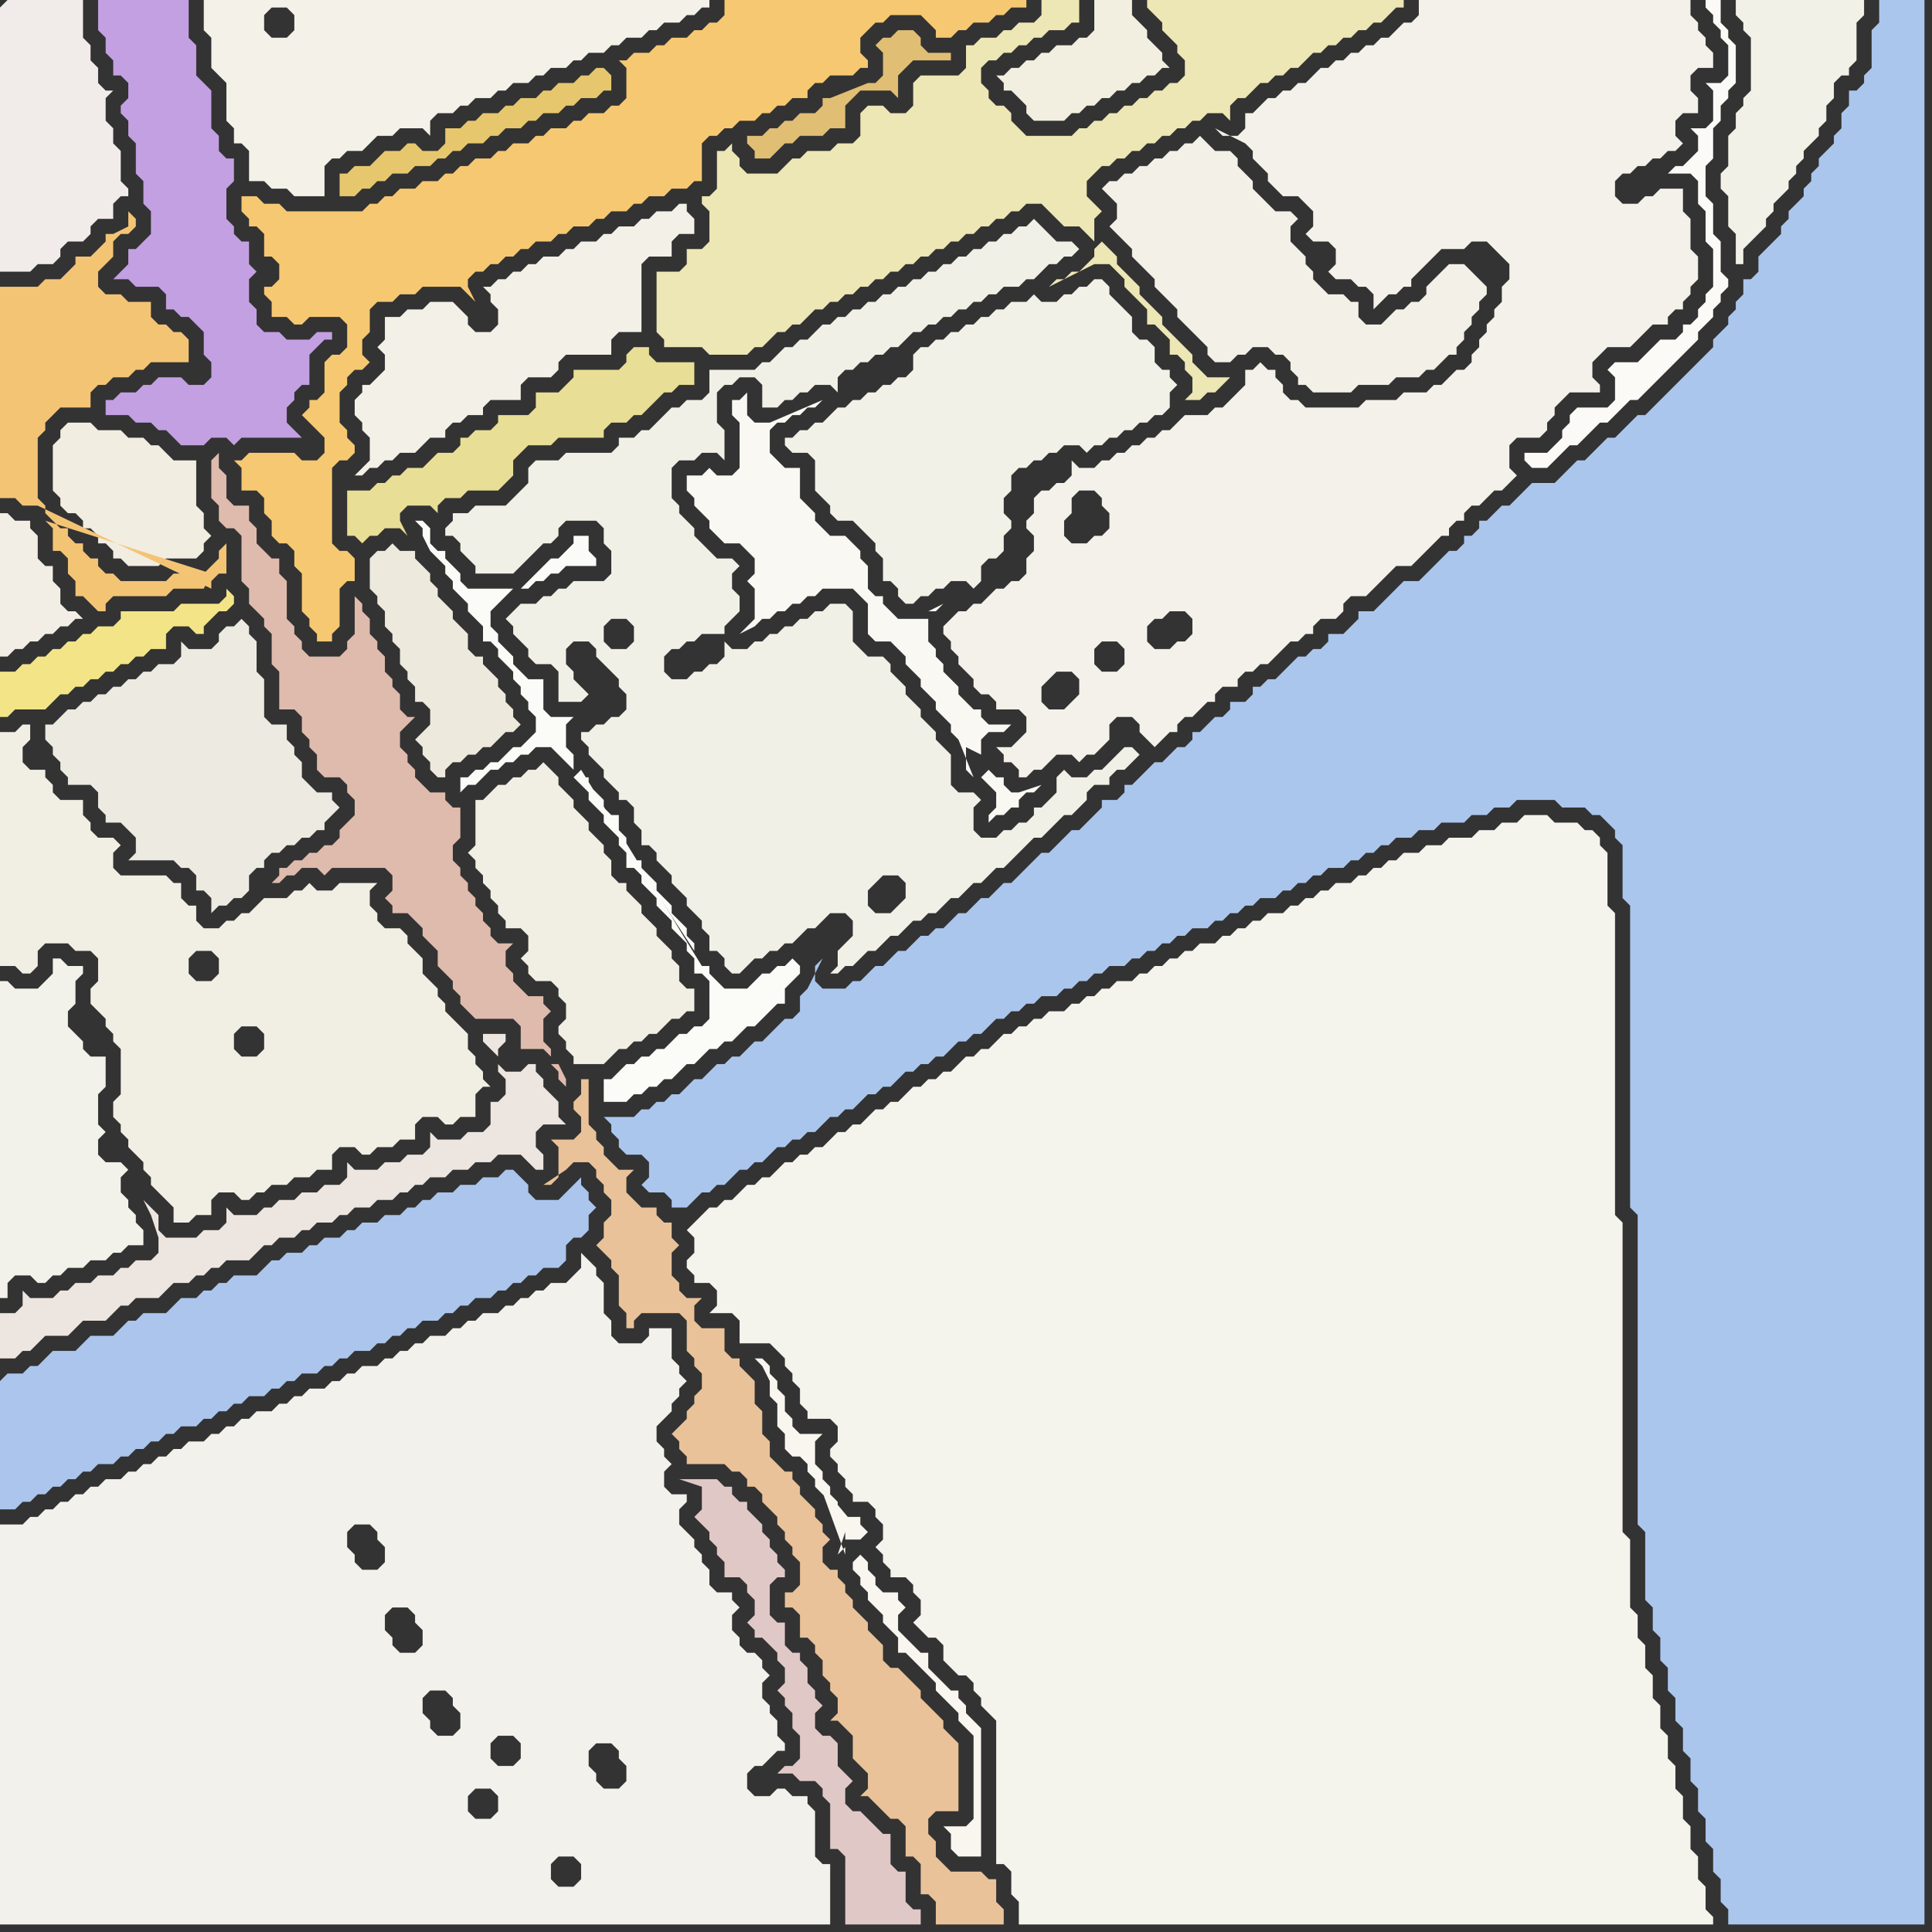 <svg width="256" height="256" xmlns="http://www.w3.org/2000/svg"><rect width="100%" height="100%" fill="#333333" stroke="none"/><script> 
var tempColor;
function hoverPath(evt){
obj = evt.target;
tempColor = obj.getAttribute("fill");
obj.setAttribute("fill","red");
//alert(tempColor);
//obj.setAttribute("stroke","red");}
function recoverPath(evt){
obj = evt.target;
obj.setAttribute("fill", tempColor);
//obj.setAttribute("stroke", tempColor);
}</script><path onmouseover="hoverPath(evt)" onmouseout="recoverPath(evt)" fill="rgb(241,236,234)" d="M  0,1l 0,35 4,0 1,-1 2,0 1,-1 0,-1 1,-1 2,0 1,-1 0,-1 1,-1 2,0 0,-2 1,-1 1,0 0,-1 -1,-1 0,-4 -1,-1 0,-2 -1,-1 0,-3 1,-1 -1,0 -1,-1 0,-2 -1,-1 0,-2 -1,-1 0,-5 -10,0 -1,1Z"/>
<path onmouseover="hoverPath(evt)" onmouseout="recoverPath(evt)" fill="rgb(195,160,225)" d="M  15,0l -2,0 0,4 1,1 0,2 1,1 0,2 1,0 1,1 0,2 -1,1 0,1 1,1 0,2 1,1 0,4 1,1 0,3 1,1 0,3 -1,1 -1,1 -1,0 0,2 -1,1 -1,1 2,0 1,1 3,0 1,1 0,2 1,0 1,1 1,0 1,1 1,1 0,3 1,1 0,2 -1,1 -2,0 -1,-1 -3,0 -1,1 -1,0 -1,1 -2,0 -1,1 -1,0 0,2 3,0 1,1 2,0 1,1 1,0 1,1 1,1 3,0 1,-1 2,0 1,1 1,-1 8,0 -1,-1 -1,-1 0,-2 1,-1 0,-1 1,-1 1,0 0,-4 1,-1 1,-1 1,0 0,-1 -2,0 -1,1 -3,0 -1,-1 -2,0 -1,-1 0,-2 -1,-1 0,-3 1,-1 0,0 -1,-1 0,-3 -1,0 -1,-1 0,-1 -1,-1 0,-4 1,-1 0,-3 -1,0 -1,-1 0,-2 -1,-1 0,-5 -1,-1 -1,-1 0,-4 -1,-1 0,-5Z"/>
<path onmouseover="hoverPath(evt)" onmouseout="recoverPath(evt)" fill="rgb(242,241,235)" d="M  7,200l -1,0 -1,1 -1,0 -1,1 -3,0 0,53 110,0 0,-8 -1,0 -1,-1 0,-6 -1,-1 0,-1 -2,0 -1,-1 -1,0 -1,1 -2,0 -1,-1 0,-2 1,-1 1,0 1,-1 1,-1 1,0 0,-1 -1,-1 0,-2 -1,-1 0,-1 -1,-1 0,-2 1,-1 -1,-1 0,-1 -1,-1 -1,0 -1,-1 0,-1 -1,-1 0,-2 1,-1 -1,-1 0,-1 -2,0 -1,-1 0,-2 -1,-1 0,-1 -1,-1 0,-1 -1,-1 -1,-1 0,-2 1,-1 0,-1 -2,0 -1,-1 0,-2 1,-1 -1,-1 0,-1 -1,-1 0,-2 1,-1 1,-1 0,-1 1,-1 0,-1 1,-1 -1,-1 0,-1 -1,-1 0,-4 -3,0 0,1 -1,1 -3,0 -1,-1 0,-2 -1,-1 0,-4 -1,-1 0,-1 -1,-1 -1,-1 0,2 -1,1 -1,1 -2,0 -1,1 -1,0 -1,1 -1,0 -1,1 -1,0 -1,1 -2,0 -1,1 -1,0 -1,1 -1,0 -1,1 -2,0 -1,1 -1,0 -1,1 -1,0 -1,1 -1,0 -1,1 -2,0 -1,1 -1,0 -1,1 -1,0 -1,1 -2,0 -1,1 -1,0 -1,1 -1,0 -1,1 -2,0 -1,1 -1,0 -1,1 -1,0 -1,1 -1,0 -1,1 -2,0 -1,1 -1,0 -1,1 -1,0 -1,1 -1,0 -1,1 -1,0 -1,1 -2,0 -1,1 -1,0 -1,1 -1,0 -1,1 -1,0 -1,1 39,3 1,-1 2,0 1,1 0,1 1,1 0,2 -1,1 -2,0 -1,-1 0,-1 -1,-1 0,-2 -39,-3 69,50 -2,0 -1,-1 0,-2 1,-1 2,0 1,1 0,2 -1,1 -69,-50 45,13 2,0 1,1 0,1 1,1 0,2 -1,1 -2,0 -1,-1 0,-1 -1,-1 0,-2 1,-1 -45,-13 59,40 -1,1 -2,0 -1,-1 0,-2 1,-1 2,0 1,1 0,2 -59,-40 50,24 2,0 1,1 0,1 1,1 0,2 -1,1 -2,0 -1,-1 0,-1 -1,-1 0,-2 1,-1 -50,-24 73,37 -1,-1 0,-1 -1,-1 0,-2 1,-1 2,0 1,1 0,1 1,1 0,2 -1,1 -2,0 -73,-37 59,34 -1,-1 0,-2 1,-1 2,0 1,1 0,2 -1,1 -2,0 -59,-34Z"/>
<path onmouseover="hoverPath(evt)" onmouseout="recoverPath(evt)" fill="rgb(243,241,232)" d="M  40,0l -13,0 0,4 1,1 0,4 1,1 1,1 0,5 1,1 0,2 1,0 1,1 0,4 2,0 1,1 2,0 1,1 4,0 0,-4 1,-1 1,0 1,-1 2,0 1,-1 1,-1 2,0 1,-1 3,0 1,1 0,-2 1,-1 2,0 1,-1 1,0 1,-1 2,0 1,-1 1,0 1,-1 2,0 1,-1 1,0 1,-1 2,0 1,-1 1,0 1,-1 2,0 1,-1 1,0 1,-1 2,0 1,-1 1,0 1,-1 2,0 1,-1 1,0 1,-1 1,0 0,-1 -54,0 -4,1 2,0 1,1 0,2 -1,1 -2,0 -1,-1 0,-2 1,-1 4,-1Z"/>
<path onmouseover="hoverPath(evt)" onmouseout="recoverPath(evt)" fill="rgb(242,239,224)" d="M  135,9l -1,0 -1,1 -1,0 1,1 0,1 1,0 1,1 1,1 0,1 1,1 4,0 1,-1 1,0 1,-1 1,0 1,-1 1,0 1,-1 1,0 1,-1 1,0 1,-1 1,0 1,-1 1,0 -1,-1 0,-1 -2,-2 0,-1 -2,-2 0,-2 -5,0 0,4 -1,1 -1,0 -1,1 -2,0 -1,1 -1,0 -1,1 -1,0 -1,1Z"/>
<path onmouseover="hoverPath(evt)" onmouseout="recoverPath(evt)" fill="rgb(243,241,233)" d="M  139,94l 0,0 -1,-1 0,-2 1,-1 1,-1 2,0 1,1 0,2 -2,2 -2,0 3,6 1,1 1,-1 1,0 1,-1 1,-1 0,-2 1,-1 2,0 1,1 0,1 1,1 1,1 1,-1 0,0 1,-1 1,0 0,-1 1,-1 1,0 1,-1 1,-1 1,0 0,-1 1,-1 2,0 0,-1 1,-1 1,0 1,-1 1,0 1,-1 1,-1 1,-1 1,0 1,-1 1,0 0,-1 1,-1 2,0 1,-1 0,-1 1,-1 2,0 1,-1 1,-1 1,-1 1,-1 2,0 2,-2 1,-1 1,-1 1,0 0,-1 1,-1 1,0 0,-1 1,-1 1,0 1,-1 1,-1 1,0 1,-1 1,-1 -1,-1 0,-3 1,-1 3,0 1,-1 0,-1 1,-1 0,-1 1,-1 1,-1 4,0 0,-1 -1,-1 0,-2 1,-1 1,-1 3,0 1,-1 2,-2 2,0 0,-1 1,-1 1,0 0,-1 1,-1 0,-1 1,-1 0,-3 -1,-1 0,-4 -1,-1 0,-3 -3,0 -1,1 -1,0 -1,1 -2,0 -1,-1 0,-2 1,-1 1,0 1,-1 1,0 1,-1 1,0 1,-1 1,0 1,-1 -1,-1 0,-2 1,-1 2,0 0,-2 -1,-1 0,-2 1,-1 2,0 0,-2 -1,-1 0,-1 -1,-1 0,-1 -1,-1 0,-2 -36,0 0,2 -1,1 -1,0 -1,1 -1,1 -1,0 -1,1 -1,0 -1,1 -1,0 -1,1 -1,0 -1,1 -1,0 -1,1 -1,1 -1,0 -1,1 -1,0 -1,1 -1,0 -1,1 -1,1 -1,0 0,2 -1,1 -2,0 -1,-1 4,2 1,1 0,1 1,1 1,1 0,1 1,1 1,1 2,0 1,1 1,1 0,2 -1,1 1,1 2,0 1,1 0,2 -1,1 1,1 2,0 1,1 1,0 1,1 0,2 1,-1 1,-1 1,0 1,-1 1,0 0,-1 1,-1 1,-1 1,-1 1,-1 3,0 1,-1 2,0 1,1 1,1 1,1 0,2 -1,1 0,2 -1,1 0,1 -1,1 0,1 -1,1 0,1 -1,1 0,1 -1,1 -1,0 -1,1 -1,1 -1,0 -1,1 -3,0 -1,1 -4,0 -1,1 -7,0 -1,-1 -1,0 -1,-1 0,-1 -1,-1 0,-1 -1,0 -1,-1 -1,1 -1,0 0,2 -1,1 -1,1 -1,1 -1,0 -1,1 -3,0 -1,1 -1,1 -1,0 -1,1 -1,0 -1,1 -1,0 -1,1 -1,0 -1,1 -1,0 -1,1 -2,0 -1,-1 0,2 -1,1 -1,0 -1,1 -1,0 -1,1 0,2 -1,1 0,1 1,1 0,2 -1,1 0,2 -1,1 -1,0 -1,1 -1,0 -1,1 -1,1 -1,0 -1,1 -1,0 -1,1 -1,1 0,1 1,1 0,1 1,1 0,1 1,1 1,1 0,1 1,1 1,0 1,1 0,1 3,0 1,1 0,2 -1,1 -1,1 -2,0 1,1 0,1 1,0 1,1 0,1 1,0 1,-1 1,0 1,-1 1,-1 2,0 -3,-6 6,-6 0,-2 1,-1 2,0 1,1 0,2 -1,1 -2,0 -1,-1 -6,6 3,-28 1,-1 2,0 1,1 0,1 1,1 0,2 -1,1 -1,0 -1,1 -2,0 -1,-1 0,-2 1,-1 0,-2 -3,28 13,-9 0,-2 1,-1 1,0 1,-1 2,0 1,1 0,2 -1,1 -1,0 -1,1 -2,0 -1,-1 -13,9Z"/>
<path onmouseover="hoverPath(evt)" onmouseout="recoverPath(evt)" fill="rgb(242,240,231)" d="M  146,25l 0,0 1,1 1,1 0,2 -1,1 1,1 1,1 1,1 0,1 1,1 1,1 1,1 0,1 1,1 1,1 1,1 0,1 1,1 1,1 1,1 1,1 0,1 1,1 2,0 1,-1 1,0 1,-1 2,0 1,1 1,0 1,1 0,1 1,1 0,1 1,0 1,1 5,0 1,-1 4,0 1,-1 3,0 1,-1 1,0 1,-1 1,-1 1,0 0,-1 1,-1 0,-1 1,-1 0,-1 1,-1 0,-1 1,-1 0,-1 -1,-1 0,0 -1,-1 -1,-1 -2,0 -1,1 0,0 -1,1 -1,1 0,1 -1,1 -1,0 -1,1 -1,0 -1,1 -1,1 -2,0 -1,-1 0,-2 -1,0 -1,-1 -2,0 -2,-2 0,-1 -1,-1 0,-1 -1,-1 -1,-1 0,-2 1,-1 -1,-1 -2,0 -1,-1 -1,-1 -1,-1 0,-1 -1,-1 -1,-1 0,-1 -1,-1 -2,0 -1,-1 -1,-1 -1,1 -1,0 -1,1 -1,0 -1,1 -1,0 -1,1 -1,0 -1,1 -1,0 -1,1 -1,0 -1,1Z"/>
<path onmouseover="hoverPath(evt)" onmouseout="recoverPath(evt)" fill="rgb(233,194,153)" d="M  76,146l 0,1 1,1 0,2 -1,1 -3,0 1,1 0,4 -1,1 -1,0 3,-2 1,-1 2,0 1,1 0,1 1,1 0,1 1,1 0,2 -1,1 0,2 -1,1 1,1 1,1 0,1 1,1 0,4 1,1 0,2 1,0 0,-1 1,-1 5,0 1,1 0,4 1,1 0,1 1,1 0,2 -1,1 0,1 -1,1 0,1 -1,1 -1,1 1,1 0,1 1,1 0,1 5,0 1,1 1,0 1,1 0,1 1,0 1,1 0,1 1,1 1,1 0,1 1,1 0,1 1,1 0,1 1,1 0,3 -1,1 -1,0 0,2 1,0 1,1 0,3 1,0 1,1 0,1 1,1 0,2 1,1 0,1 1,1 0,2 -1,1 1,0 1,1 0,0 1,1 0,3 1,1 1,1 0,2 -1,1 1,0 1,1 1,1 1,1 1,0 1,1 0,4 1,0 1,1 0,4 1,0 1,1 0,3 9,0 0,-2 -1,-1 0,-3 -1,0 -1,-1 -4,0 -1,-1 -1,-1 0,-2 -1,-1 0,-2 1,-1 3,0 0,-9 -1,-1 0,0 -1,-1 0,-1 -1,-1 -1,-1 -1,-1 0,-1 -1,-1 -1,-1 -1,-1 -1,0 -1,-1 0,-2 -1,-1 -1,-1 0,-1 -1,-1 -1,-1 0,-1 -1,-1 0,-1 -1,-1 0,-1 -1,0 -1,-1 0,-2 1,-1 -1,-1 0,-1 -1,-1 0,-1 -1,-1 -1,-1 0,-1 -1,-1 0,-1 -1,0 -1,-1 -1,-1 0,-2 -1,-1 0,-3 -1,-1 0,-3 -1,-1 -1,-1 0,-1 -1,0 -1,-1 0,-3 -3,0 -1,-1 0,-2 1,-1 -2,0 -1,-1 0,-1 -1,-1 0,-3 1,-1 -1,-1 0,-2 -1,0 -1,-1 0,-1 -2,0 -1,-1 -1,-1 0,-2 1,-1 -2,0 -1,-1 -1,-1 0,-1 -1,-1 0,-1 -1,-1 0,-6 -1,0 0,2 -1,1Z"/>
<path onmouseover="hoverPath(evt)" onmouseout="recoverPath(evt)" fill="rgb(241,240,230)" d="M  78,97l -1,0 0,1 1,1 0,1 1,1 1,1 0,1 1,1 1,1 0,1 1,0 1,1 0,2 1,1 0,2 1,0 1,1 0,1 1,1 1,1 0,1 1,1 1,1 0,1 1,1 1,1 0,1 1,1 0,2 1,0 1,1 0,1 1,1 1,0 1,-1 1,-1 1,0 1,-1 1,0 1,-1 1,0 1,-1 1,-1 1,0 1,-1 1,-1 2,0 1,1 0,2 -2,2 0,2 -1,1 1,0 1,-1 1,0 1,-1 1,-1 1,0 1,-1 1,-1 1,0 1,-1 1,-1 1,0 1,-1 1,0 2,-2 1,0 1,-1 1,-1 1,0 1,-1 1,-1 1,0 1,-1 2,-2 1,-1 1,0 1,-1 1,-1 1,-1 1,0 1,-1 1,-1 0,-1 1,-1 2,0 0,-1 1,-1 1,0 1,-1 1,-1 -1,-1 -1,0 -1,1 0,0 -2,2 -1,0 -1,1 -2,0 -1,-1 -1,1 0,2 -1,1 -1,1 -1,0 0,1 -1,1 -1,0 -1,1 -1,0 -1,1 -2,0 -1,-1 0,-3 1,-1 -1,-1 -2,0 -1,-1 0,-4 -1,-1 -1,-1 0,-1 -2,-2 0,-1 -1,-1 -1,-1 0,-1 -1,-1 -1,-1 0,-1 -1,-1 -2,0 -1,-1 -1,-1 0,-4 -1,-1 -2,0 -1,1 -1,0 -1,1 -1,0 -1,1 -1,0 -1,1 -1,0 -1,1 -1,0 -1,1 -2,0 -1,-1 0,2 -1,1 -1,0 -1,1 -1,0 -1,1 -2,0 -1,-1 0,-2 1,-1 1,0 1,-1 1,0 1,-1 3,0 0,-1 1,-1 1,-1 0,-2 -1,-1 0,-2 1,-1 -1,-1 -2,0 -1,-1 -1,-1 -1,-1 0,-1 -1,-1 -1,-1 0,-1 -1,-1 0,-4 1,-1 2,0 1,-1 2,0 1,1 0,-4 -1,-1 0,-4 1,-1 1,0 1,-1 2,0 1,1 0,3 2,0 1,-1 1,0 1,-1 1,0 1,-1 2,0 1,1 0,-2 1,-1 1,0 1,-1 1,0 1,-1 1,0 1,-1 1,0 1,-1 1,-1 1,0 1,-1 1,0 1,-1 1,0 1,-1 1,0 1,-1 1,0 1,-1 1,0 1,-1 2,0 1,-1 1,0 1,-1 1,-1 1,0 1,-1 1,0 1,-1 -1,-1 -2,0 -1,-1 -1,-1 -1,-1 -1,1 -1,0 -1,1 -1,0 -1,1 -1,0 -1,1 -1,0 -1,1 -1,0 -1,1 -1,0 -1,1 -1,0 -1,1 -1,0 -1,1 -1,0 -1,1 -1,0 -1,1 -1,0 -1,1 -1,0 -1,1 -1,0 -1,1 -1,0 -1,1 -1,1 -1,0 -1,1 -1,0 -1,1 -1,1 -1,0 -1,1 -6,0 0,3 -1,1 -2,0 -1,1 -1,0 -1,1 -2,2 -1,0 -1,1 -2,0 0,1 -1,1 -6,0 -1,1 -3,0 -1,1 0,2 -1,1 -2,2 -4,0 -1,1 -2,0 0,1 -1,1 0,1 1,0 1,1 0,1 1,1 1,1 0,1 5,0 2,-2 1,-1 1,-1 1,0 1,-1 0,-1 1,-1 4,0 1,1 0,2 1,1 0,3 -1,1 -4,0 -1,1 -1,0 -1,1 -1,0 -1,1 -2,0 -2,2 1,1 0,1 1,1 1,1 0,1 1,1 2,0 1,1 0,4 3,0 1,-1 0,0 -1,-1 0,0 -1,-1 0,-1 -1,-1 0,-2 1,-1 2,0 1,1 0,1 1,1 1,1 1,1 0,1 1,1 0,2 -1,1 -1,0 -1,1 -1,0 -1,1 2,-12 0,-2 1,-1 2,0 1,1 0,2 -1,1 -2,0 -1,-1 -2,12 41,23 -1,1 -2,0 -1,-1 0,-2 1,-1 1,-1 2,0 1,1 0,2 -1,1 -41,-23Z"/>
<path onmouseover="hoverPath(evt)" onmouseout="recoverPath(evt)" fill="rgb(242,237,225)" d="M  8,58l 0,0 -1,1 0,6 1,1 0,1 1,1 1,0 1,1 0,1 1,0 1,1 0,1 1,0 1,1 0,1 1,0 1,1 4,0 1,-1 4,0 1,-1 0,-1 1,-1 -1,-1 0,-2 -1,-1 0,-6 -3,0 -1,-1 -1,-1 -1,0 -1,-1 -2,0 -1,-1 -3,0 -1,-1 -3,0 -1,1Z"/>
<path onmouseover="hoverPath(evt)" onmouseout="recoverPath(evt)" fill="rgb(241,238,227)" d="M  64,106l -1,0 0,6 -1,1 1,1 0,1 1,1 0,1 1,1 0,1 1,1 0,1 1,1 0,1 2,0 1,1 0,2 -1,1 1,1 0,1 1,1 2,0 1,1 0,1 1,1 0,2 -1,1 0,1 1,1 0,1 1,1 0,1 4,0 1,-1 1,-1 1,0 1,-1 1,0 1,-1 1,0 1,-1 1,-1 1,0 1,-1 1,0 0,-3 -1,0 -1,-1 0,-2 -1,-1 0,-1 -1,-1 -1,-1 0,-1 -1,-1 -1,-1 0,-1 -1,-1 -1,-1 0,-1 -1,0 -1,-1 0,-2 -1,-1 0,-1 -1,-1 -1,-1 0,-1 -1,-1 -1,-1 0,-1 -1,-1 -1,-1 0,-1 -1,-1 -1,-1 -1,1 -1,0 -1,1 -1,0 -1,1 -1,0 -1,1 -1,1Z"/>
<path onmouseover="hoverPath(evt)" onmouseout="recoverPath(evt)" fill="rgb(244,243,236)" d="M  91,163l 0,0 1,1 0,2 -1,1 0,1 1,1 0,1 2,0 1,1 0,2 -1,1 3,0 1,1 0,3 4,0 1,1 1,1 0,1 1,1 0,1 1,1 0,2 1,1 0,1 3,0 1,1 0,2 -1,1 0,1 1,1 0,1 1,1 0,1 1,1 0,1 2,0 1,1 0,1 1,1 0,2 -1,1 1,1 0,1 1,1 0,1 2,0 1,1 0,1 1,1 0,2 -1,1 1,1 1,1 1,0 1,1 0,2 1,1 1,1 1,0 1,1 0,1 1,1 0,1 1,1 1,1 0,19 1,0 1,1 0,3 1,1 0,3 92,0 0,-1 -1,-1 0,-3 -1,-1 0,-3 -1,-1 0,-3 -1,-1 0,-3 -1,-1 0,-3 -1,-1 0,-3 -1,-1 0,-3 -1,-1 0,-3 -1,-1 0,-3 -1,-1 0,-3 -1,-1 0,-9 -1,-1 0,-41 -1,-1 0,-40 -1,-1 0,-7 -1,-1 0,-1 -1,-1 -1,0 -1,-1 -3,0 -1,-1 -3,0 -1,1 -2,0 -1,1 -2,0 -1,1 -3,0 -1,1 -2,0 -1,1 -2,0 -1,1 -1,0 -1,1 -1,0 -1,1 -1,0 -1,1 -2,0 -1,1 -1,0 -1,1 -1,0 -1,1 -1,0 -1,1 -2,0 -1,1 -1,0 -1,1 -1,0 -1,1 -1,0 -1,1 -2,0 -1,1 -1,0 -1,1 -1,0 -1,1 -1,0 -1,1 -1,0 -1,1 -2,0 -1,1 -1,0 -1,1 -1,0 -1,1 -1,0 -1,1 -2,0 -1,1 -1,0 -1,1 -1,0 -1,1 -1,0 -1,1 -1,1 -1,0 -1,1 -1,0 -1,1 -1,1 -1,0 -1,1 -1,0 -1,1 -1,0 -1,1 -1,1 -1,0 -1,1 -1,0 -1,1 -1,1 -1,0 -1,1 -1,0 -2,2 -1,0 -1,1 -1,0 -1,1 -1,0 -2,2 -1,0 -1,1 -1,0 -1,1 -1,1 -1,0 -1,1 -1,0 -1,1 -1,1 -1,1Z"/>
<path onmouseover="hoverPath(evt)" onmouseout="recoverPath(evt)" fill="rgb(242,241,232)" d="M  107,60l 0,0 1,1 0,4 1,1 1,1 0,1 1,1 2,0 1,1 1,1 1,1 0,1 1,1 0,3 1,0 1,1 0,1 1,1 1,0 1,-1 1,0 1,-1 1,0 1,-1 2,0 1,1 1,-1 0,-2 1,-1 1,0 1,-1 0,-2 1,-1 0,-1 -1,-1 0,-2 1,-1 0,-2 1,-1 1,0 1,-1 1,0 1,-1 1,0 1,-1 2,0 1,1 1,-1 1,0 1,-1 1,0 1,-1 1,0 1,-1 1,0 1,-1 1,0 1,-1 0,-2 1,-1 -1,-1 0,-1 -1,0 -1,-1 0,-2 -1,-1 -1,0 -1,-1 0,-2 -2,-2 -1,-1 0,-1 -1,-1 -1,0 -1,1 -1,0 -1,1 -1,0 -1,1 -2,0 -1,-1 -1,1 -2,0 -1,1 -1,0 -1,1 -1,0 -1,1 -1,0 -1,1 -1,0 -1,1 -1,0 -1,1 -1,0 -1,1 0,2 -1,1 -1,0 -1,1 -1,0 -1,1 -1,0 -1,1 -1,0 -1,1 -1,0 -1,1 -1,1 -1,0 -1,1 -1,0 -1,1 -1,0 0,1 1,1 2,0 11,15 2,0 1,-1 1,0 1,-1 1,0 1,-1 0,0 -7,3 -11,-15 18,11 0,-1 -1,-1 0,0 1,2 -18,-11 16,9 -1,0 -1,1 -1,0 -1,1 -1,0 -1,1 0,0 6,-3 -16,-9Z"/>
<path onmouseover="hoverPath(evt)" onmouseout="recoverPath(evt)" fill="rgb(243,238,229)" d="M  1,68l -1,0 0,19 1,0 1,-1 1,0 1,-1 1,0 1,-1 1,0 1,-1 1,0 1,-1 1,0 -1,-1 -1,0 -1,-1 0,-2 -1,-1 0,-2 -1,0 -1,-1 0,-3 -1,-1 0,-1 -2,0 -1,-1Z"/>
<path onmouseover="hoverPath(evt)" onmouseout="recoverPath(evt)" fill="rgb(241,238,228)" d="M  12,132l 0,1 1,1 1,1 0,1 1,1 0,1 1,1 0,6 -1,1 0,2 1,1 0,1 1,1 0,1 1,1 1,1 0,1 1,1 0,1 1,1 1,1 1,1 0,2 2,0 1,-1 2,0 0,-2 1,-1 2,0 1,1 1,0 1,-1 1,0 1,-1 2,0 1,-1 2,0 1,-1 2,0 0,-2 1,-1 2,0 1,1 1,0 1,-1 2,0 1,-1 2,0 0,-2 1,-1 2,0 1,1 1,0 1,-1 2,0 0,-3 1,-1 1,0 -1,-1 0,-1 -1,-1 0,-1 -1,-1 0,-2 -1,-1 -1,-1 -1,-1 0,-1 -1,-1 0,-1 -1,-1 -1,-1 0,-2 -1,-1 -1,-1 0,-1 -1,-1 -2,0 -1,-1 0,-1 -1,-1 0,-2 1,-1 -5,0 -1,1 -2,0 -1,-1 -1,1 -1,0 -1,1 -3,0 -1,1 -1,1 -1,0 -1,1 -1,0 -1,1 -2,0 -1,-1 0,-2 -1,0 -1,-1 0,-2 -1,0 -1,-1 -6,0 -1,-1 0,-2 1,-1 -1,-1 -2,0 -1,-1 0,-1 -1,-1 0,-2 -3,0 -1,-1 0,-1 -1,-1 0,-1 -2,0 -1,-1 0,-2 1,-1 0,-2 -1,0 -1,1 -2,0 0,31 2,0 1,1 1,0 1,-1 0,-2 1,-1 3,0 1,1 2,0 1,1 0,3 -1,1 0,1 16,-6 1,1 0,2 -1,1 -2,0 -1,-1 0,-2 1,-1 2,0 -16,6 20,4 2,0 1,1 0,2 -1,1 -2,0 -1,-1 0,-2 1,-1 -20,-4Z"/>
<path onmouseover="hoverPath(evt)" onmouseout="recoverPath(evt)" fill="rgb(236,234,225)" d="M  36,113l 1,0 1,-1 1,0 1,-1 1,0 1,-1 1,0 0,-1 1,-1 1,-1 -1,-1 0,-1 -2,0 -1,-1 -1,-1 0,-2 -1,-1 0,-1 -1,-1 0,-2 -2,0 -1,-1 0,-5 -1,-1 0,-4 -1,-1 0,-1 -1,-1 -1,1 -1,0 -1,1 0,1 -1,1 -3,0 -1,-1 0,2 -1,1 -2,0 -1,1 -1,0 -1,1 -1,0 -1,1 -1,0 -1,1 -1,0 -1,1 -1,0 -1,1 -1,0 -1,1 -1,1 -1,0 0,2 1,1 0,1 1,1 0,1 1,1 0,1 3,0 1,1 0,2 1,1 0,1 2,0 1,1 1,1 0,2 -1,1 6,0 1,1 1,0 1,1 0,2 1,0 1,1 0,2 1,-1 1,0 1,-1 1,0 1,-1 0,-2 1,-1 1,0 0,-1 1,-1Z"/>
<path onmouseover="hoverPath(evt)" onmouseout="recoverPath(evt)" fill="rgb(251,251,248)" d="M  71,76l -1,1 -1,1 1,0 1,-1 1,0 1,-1 1,0 1,-1 4,0 0,-1 -1,-1 0,-2 -2,0 0,1 -1,1 -1,1 -1,0 -1,1 -1,1 -3,2 -6,0 -1,-1 0,-1 -1,-1 -1,-1 0,-1 -1,0 -1,-1 0,-2 -1,-1 -1,0 1,1 0,1 1,2 1,1 1,1 0,1 1,1 0,1 1,1 1,1 0,1 1,1 1,1 0,2 1,0 1,1 0,1 1,1 1,1 0,1 1,1 0,1 1,1 0,1 1,1 0,2 -1,1 -1,1 -1,0 -1,1 -1,1 -1,0 -1,1 -1,0 -1,1 -1,0 0,2 1,-1 1,0 1,-1 1,-1 1,0 1,-1 1,0 1,-1 1,0 1,-1 2,0 1,1 1,1 1,1 0,-2 -1,-1 0,-3 1,-1 -3,0 -1,-1 0,-4 -2,0 -1,-1 -1,-1 0,-1 -1,-1 -1,-1 0,-1 -1,-1 0,-2 1,-1 1,-1 1,-1 3,-2 6,26 -1,1 0,0 1,1 0,0 1,1 0,1 1,1 1,1 0,1 1,1 1,1 0,1 1,1 0,2 1,0 1,1 0,1 1,1 1,1 0,1 1,1 1,1 0,1 1,1 1,1 0,1 1,1 0,2 1,0 1,1 0,5 -1,1 -1,0 -1,1 -1,0 -2,2 -1,0 -1,1 -1,0 -1,1 -1,0 -1,1 -1,1 -1,0 0,3 3,0 1,-1 1,0 1,-1 1,0 1,-1 1,0 1,-1 1,-1 1,0 1,-1 1,-1 1,0 1,-1 1,0 1,-1 1,-1 1,0 1,-1 1,-1 1,-1 1,0 0,-2 1,-1 1,-1 0,-1 -1,-1 0,0 -1,1 -1,0 -1,1 -1,0 -1,1 -1,1 -3,0 -1,-1 -1,-1 0,-1 -1,0 -16,-26 -6,-26 21,50 0,-1 -1,-1 0,-1 -1,-1 -1,-1 0,-1 -1,-1 -1,-1 0,-1 -1,-1 -1,-1 0,-1 -1,0 2,3 2,3 2,3 -7,-11 0,-1 -1,-1 0,-2 -1,0 -1,-1 0,-1 -1,-1 -1,-1 0,-1 -1,0 2,3 13,20 -21,-50Z"/>
<path onmouseover="hoverPath(evt)" onmouseout="recoverPath(evt)" fill="rgb(224,200,199)" d="M  106,220l 0,-1 -1,0 -1,-1 0,-3 -1,0 -1,-1 0,-4 1,-1 1,0 0,-1 -1,-1 0,-1 -1,-1 0,-1 -1,-1 0,-1 -1,-1 -1,-1 0,-1 -1,0 -1,-1 0,-1 -1,0 -1,-1 -5,0 3,1 0,3 -1,1 1,1 1,1 0,1 1,1 0,1 1,1 0,2 2,0 1,1 0,1 1,1 0,2 -1,1 1,1 0,1 1,0 1,1 1,1 0,1 1,1 0,2 -1,1 1,1 0,1 1,1 0,2 1,1 0,3 -1,1 -1,0 -1,1 2,0 1,1 2,0 1,1 0,1 1,1 0,6 1,0 1,1 0,9 10,0 0,-2 -1,0 -1,-1 0,-4 -1,0 -1,-1 0,-4 -1,0 -1,-1 -1,-1 -1,-1 -1,0 -1,-1 0,-2 1,-1 -1,-1 0,0 -1,-1 0,-3 -1,-1 -1,0 -1,-1 0,-2 1,-1 -1,-1 0,-1 -1,-1 0,-2 -1,-1Z"/>
<path onmouseover="hoverPath(evt)" onmouseout="recoverPath(evt)" fill="rgb(243,229,135)" d="M  7,93l 0,0 1,-1 1,0 1,-1 1,0 1,-1 1,0 1,-1 1,0 1,-1 1,0 1,-1 1,0 1,-1 2,0 0,-2 1,-1 2,0 1,1 1,0 0,-1 1,-1 1,-1 1,0 1,-1 0,-1 -1,-1 0,1 -1,1 -5,0 -1,1 -7,0 0,1 -1,1 -2,0 -1,1 -1,0 -1,1 -1,0 -1,1 -1,0 -1,1 -1,0 -1,1 -1,0 -1,1 -2,0 0,6 1,0 1,-1 4,0 1,-1Z"/>
<path onmouseover="hoverPath(evt)" onmouseout="recoverPath(evt)" fill="rgb(246,200,113)" d="M  34,60l -1,0 -1,1 -1,0 1,1 0,3 2,0 1,1 0,2 1,1 0,2 1,1 1,0 1,1 0,2 1,1 0,5 1,1 0,1 1,1 0,1 2,0 0,-1 1,-1 0,-5 1,-1 1,0 0,-3 -1,-1 -1,0 -1,-1 0,-10 1,-1 1,0 1,-1 0,-1 -1,-1 0,-1 -1,-1 0,-4 1,-1 0,-1 1,-1 1,0 1,-1 -1,-1 0,-2 1,-1 0,-3 1,-1 2,0 1,-1 2,0 1,-1 5,0 1,1 1,1 -1,-2 0,-1 1,-1 1,0 1,-1 1,0 1,-1 1,0 1,-1 1,0 1,-1 2,0 1,-1 1,0 1,-1 2,0 1,-1 1,0 1,-1 2,0 1,-1 1,0 1,-1 2,0 1,-1 2,0 1,-1 1,0 0,-5 1,-1 1,0 1,-1 1,0 1,-1 2,0 1,-1 1,0 1,-1 1,0 1,-1 2,0 0,-1 1,-1 1,0 1,-1 3,0 1,-1 1,0 0,-1 -1,-1 0,-2 1,-1 1,-1 1,0 1,-1 4,0 1,1 1,1 0,1 2,0 1,-1 1,0 1,-1 2,0 1,-1 1,0 1,-1 2,0 0,-1 -40,0 0,2 -1,1 -1,0 -1,1 -1,0 -1,1 -2,0 -1,1 -1,0 -1,1 -2,0 -1,1 -1,0 1,1 0,4 -1,1 -1,0 -1,1 -2,0 -1,1 -1,0 -1,1 -2,0 -1,1 -1,0 -1,1 -2,0 -1,1 -1,0 -1,1 -2,0 -1,1 -1,0 -1,1 -1,0 -1,1 -2,0 -1,1 -2,0 -1,1 -1,0 -1,1 -1,0 -1,1 -10,0 -1,-1 -2,0 -1,-1 -2,0 0,2 1,1 0,1 1,0 1,1 0,3 1,0 1,1 0,2 -1,1 -1,0 0,1 1,1 0,2 2,0 1,1 1,0 1,-1 4,0 1,1 0,3 -1,1 -1,0 -1,1 0,4 -1,1 -1,0 0,1 -1,1 1,1 0,0 1,1 1,1 0,2 -1,1 -2,0 -1,-1Z"/>
<path onmouseover="hoverPath(evt)" onmouseout="recoverPath(evt)" fill="rgb(237,233,221)" d="M  61,101l 0,0 1,-1 1,0 1,-1 1,0 1,-1 1,-1 1,0 1,-1 -1,-1 0,-1 -1,-1 0,-1 -1,-1 0,-1 -1,-1 -1,-1 0,-1 -1,0 -1,-1 0,-2 -1,-1 -1,-1 0,-1 -1,-1 -1,-1 0,-1 -1,-1 0,-1 -1,-1 -1,-1 0,-1 -2,0 -1,-1 -1,1 -1,0 -1,1 0,4 1,1 0,1 1,1 0,2 1,1 0,1 1,1 0,2 1,1 0,1 1,1 0,2 1,0 1,1 0,2 -1,1 -1,1 1,1 0,1 1,1 0,1 1,1 1,0 0,-1 1,-1Z"/>
<path onmouseover="hoverPath(evt)" onmouseout="recoverPath(evt)" fill="rgb(171,198,237)" d="M  82,148l -2,0 1,1 0,1 1,1 0,1 1,1 2,0 1,1 0,2 -1,1 1,1 2,0 1,1 0,1 2,0 1,-1 1,-1 1,0 1,-1 1,0 1,-1 1,-1 1,0 1,-1 1,0 1,-1 1,-1 1,0 1,-1 1,0 1,-1 1,0 2,-2 1,0 1,-1 1,0 1,-1 1,-1 1,0 1,-1 1,0 1,-1 1,-1 1,0 1,-1 1,0 1,-1 1,0 1,-1 1,-1 1,0 1,-1 1,0 1,-1 1,-1 1,0 1,-1 1,0 1,-1 1,0 1,-1 2,0 1,-1 1,0 1,-1 1,0 1,-1 1,0 1,-1 2,0 1,-1 1,0 1,-1 1,0 1,-1 1,0 1,-1 1,0 1,-1 2,0 1,-1 1,0 1,-1 1,0 1,-1 1,0 1,-1 2,0 1,-1 1,0 1,-1 1,0 1,-1 1,0 1,-1 2,0 1,-1 1,0 1,-1 1,0 1,-1 1,0 1,-1 2,0 1,-1 2,0 1,-1 3,0 1,-1 2,0 1,-1 2,0 1,-1 5,0 1,1 3,0 1,1 1,0 1,1 1,1 0,1 1,1 0,7 1,1 0,40 1,1 0,41 1,1 0,9 1,1 0,3 1,1 0,3 1,1 0,3 1,1 0,3 1,1 0,3 1,1 0,3 1,1 0,3 1,1 0,3 1,1 0,3 1,1 0,3 1,1 0,2 26,0 0,-255 -6,0 0,3 -1,1 0,5 -1,1 0,1 -1,1 -1,0 0,2 -1,1 0,2 -1,1 0,1 -1,1 -1,1 0,1 -1,1 0,1 -1,1 0,1 -1,1 -1,1 0,1 -1,1 0,1 -1,1 -1,1 -1,1 0,2 -1,1 -1,0 0,2 -1,1 0,1 -1,1 0,1 -1,1 -1,1 0,1 -1,1 -1,1 -1,1 -1,1 -1,1 -1,1 -1,1 -1,1 -1,1 -1,0 -1,1 -1,1 -1,1 -1,0 -1,1 -1,1 -1,1 -1,0 -1,1 -1,1 -1,1 -3,0 -1,1 -1,1 -1,1 -1,0 -1,1 -1,1 -1,0 0,1 -1,1 -1,0 0,1 -1,1 -1,0 -1,1 -2,2 -1,1 -2,0 -1,1 -1,1 -1,1 -1,1 -2,0 0,1 -1,1 -1,1 -2,0 0,1 -1,1 -1,0 -1,1 -1,0 -1,1 -1,1 -1,1 -1,0 -1,1 -1,0 0,1 -1,1 -2,0 0,1 -1,1 -1,0 -1,1 -1,1 -1,0 0,1 -1,1 -1,0 -1,1 -1,1 -1,0 -1,1 -1,1 -1,1 -1,0 0,1 -1,1 -2,0 0,1 -1,1 -1,1 -1,1 -1,0 -1,1 -1,1 -1,1 -1,0 -1,1 -1,1 -1,1 -1,1 -1,0 -1,1 -1,1 -1,0 -1,1 -1,1 -1,0 -1,1 -1,1 -1,0 -1,1 -1,0 -1,1 -1,1 -1,0 -1,1 -1,1 -1,0 -1,1 -1,1 -1,0 -1,1 -3,0 -1,-1 0,-2 1,-1 -2,4 -1,1 0,2 -1,1 -1,0 -1,1 -2,2 -1,0 -2,2 -1,0 -1,1 -1,0 -1,1 -1,1 -1,0 -2,2 -1,0 -1,1 -1,0 -1,1 -1,0 -1,1Z"/>
<path onmouseover="hoverPath(evt)" onmouseout="recoverPath(evt)" fill="rgb(237,230,181)" d="M  88,45l 0,1 5,0 1,1 5,0 1,-1 1,0 1,-1 1,-1 1,0 1,-1 1,0 1,-1 1,-1 1,0 1,-1 1,0 1,-1 1,0 1,-1 1,0 1,-1 1,0 1,-1 1,0 1,-1 1,0 1,-1 1,0 1,-1 1,0 1,-1 1,0 1,-1 1,0 1,-1 1,0 1,-1 1,0 1,-1 1,0 1,-1 2,0 3,3 2,0 1,1 1,1 0,-3 1,-1 -2,-2 0,-2 1,-1 1,-1 1,0 1,-1 1,0 1,-1 1,0 1,-1 1,0 1,-1 1,0 1,-1 1,0 1,-1 1,0 1,-1 2,0 1,1 0,-2 1,-1 1,0 1,-1 1,-1 1,0 1,-1 1,0 1,-1 1,0 1,-1 1,-1 1,0 1,-1 1,0 1,-1 1,0 1,-1 1,0 1,-1 1,0 1,-1 1,-1 1,0 0,-1 -34,0 0,1 1,1 0,0 1,1 0,1 1,1 1,1 0,1 1,1 0,2 -1,1 -1,0 -1,1 -1,0 -1,1 -1,0 -1,1 -1,0 -1,1 -1,0 -1,1 -1,0 -1,1 -1,0 -1,1 -6,0 -2,-2 0,-1 -1,-1 -1,0 -1,-1 0,-1 -1,-1 0,-2 1,-1 1,0 1,-1 1,0 1,-1 1,0 1,-1 1,0 1,-1 2,0 1,-1 1,0 0,-3 -5,0 0,2 -1,1 -2,0 -1,1 -1,0 -1,1 -2,0 -1,1 -1,0 0,3 -1,1 -5,0 -1,1 0,3 -1,1 -2,0 -1,-1 -2,0 -1,1 0,3 -1,1 -2,0 -1,1 -3,0 -1,1 -1,0 -1,1 -1,1 -4,0 -1,-1 0,-1 -1,-1 0,-1 -1,1 -1,0 0,5 -1,1 -1,0 0,1 1,1 0,4 -1,1 -2,0 0,2 -1,1 -3,0 0,8 1,1 58,-13 -1,1 0,1 -1,1 -1,1 -1,0 -1,1 -1,0 -1,1 6,-3 2,0 1,1 1,1 0,1 1,1 1,1 1,1 0,2 1,0 1,1 1,1 0,2 1,0 1,1 0,1 1,1 0,2 -1,1 2,0 1,-1 1,0 1,-1 1,-1 -3,0 -1,-1 -1,-1 0,-1 -1,-1 -3,-3 0,-1 -1,-1 -1,-1 -1,-1 0,-1 -3,-3 0,-1 -1,-1 -1,-1 -58,13Z"/>
<path onmouseover="hoverPath(evt)" onmouseout="recoverPath(evt)" fill="rgb(224,190,115)" d="M  110,13l -1,0 0,1 -1,1 -2,0 -1,1 -1,0 -1,1 -1,0 -1,1 -2,0 0,1 1,1 0,1 2,0 1,-1 1,-1 1,0 1,-1 3,0 1,-1 2,0 0,-3 1,-1 1,-1 4,0 1,1 0,-3 1,-1 1,-1 5,0 0,-1 -3,0 -1,-1 0,-1 -1,-1 -2,0 -1,1 -1,0 -1,1 1,1 0,3 -1,1 -1,0 -5,2 3,-1 0,0 -3,1Z"/>
<path onmouseover="hoverPath(evt)" onmouseout="recoverPath(evt)" fill="rgb(242,241,231)" d="M  231,13l 0,1 -1,1 0,2 -1,1 0,4 -1,1 0,2 1,1 0,4 1,1 0,4 1,0 0,-2 1,-1 1,-1 1,-1 0,-1 1,-1 0,-1 1,-1 1,-1 0,-1 1,-1 0,-1 1,-1 0,-1 1,-1 1,-1 0,-1 1,-1 0,-2 1,-1 0,-2 1,-1 1,0 0,-1 1,-1 0,-5 1,-1 0,-2 -17,0 0,2 1,1 0,1 1,1 0,7 -1,1Z"/>
<path onmouseover="hoverPath(evt)" onmouseout="recoverPath(evt)" fill="rgb(237,229,224)" d="M  2,174l -2,0 0,6 2,0 1,-1 1,0 1,-1 1,-1 3,0 1,-1 1,-1 3,0 1,-1 1,-1 1,0 1,-1 3,0 1,-1 1,-1 2,0 1,-1 1,0 1,-1 1,0 1,-1 3,0 1,-1 1,-1 1,0 1,-1 2,0 1,-1 1,0 1,-1 2,0 1,-1 1,0 1,-1 2,0 1,-1 2,0 1,-1 1,0 1,-1 1,0 1,-1 2,0 1,-1 2,0 1,-1 2,0 1,-1 3,0 1,1 1,1 1,0 0,-2 -1,-1 0,-2 1,-1 3,0 -1,-1 0,-2 -1,-1 -1,-1 0,-1 -1,-1 0,-1 -1,0 -1,1 -2,0 -1,-1 0,1 1,1 0,2 -1,1 -1,0 0,3 -1,1 -2,0 -1,1 -3,0 -1,-1 0,2 -1,1 -2,0 -1,1 -2,0 -1,1 -3,0 -1,-1 0,2 -1,1 -2,0 -1,1 -2,0 -1,1 -2,0 -1,1 -1,0 -1,1 -3,0 -1,-1 0,2 -1,1 -2,0 -1,1 -4,0 -1,-1 0,-2 -1,-1 -1,-1 1,2 1,3 0,2 -1,1 -2,0 -1,1 -1,0 -1,1 -2,0 -1,1 -2,0 -1,1 -1,0 -1,1 -3,0 -1,-1 0,2 -1,1 64,-34 0,-1 1,-1 0,-1 -3,0 0,1 1,1 1,1 -64,34Z"/>
<path onmouseover="hoverPath(evt)" onmouseout="recoverPath(evt)" fill="rgb(243,242,234)" d="M  16,158l 0,-2 1,-1 -1,-1 -2,0 -1,-1 0,-2 1,-1 -1,-1 0,-4 1,-1 0,-4 -2,0 -1,-1 0,-1 -1,-1 -1,-1 0,-2 1,-1 0,-3 1,-1 0,-1 -2,0 -1,-1 -1,0 0,2 -1,1 -1,1 -3,0 -1,-1 -1,0 0,42 1,0 0,-2 1,-1 2,0 1,1 1,0 1,-1 1,0 1,-1 2,0 1,-1 2,0 1,-1 1,0 1,-1 2,0 0,-2 -1,-1 0,-1 -1,-1 0,-1 -1,-1Z"/>
<path onmouseover="hoverPath(evt)" onmouseout="recoverPath(evt)" fill="rgb(244,196,117)" d="M  28,78l 0,-1 1,-1 1,0 0,-4 -1,1 0,1 -2,2 -4,0 -1,1 -6,0 -1,-1 -1,0 -1,-1 0,-1 -1,0 -1,-1 0,-1 -1,0 -1,-1 0,-1 -1,0 -1,-1 -1,-1 0,-1 -1,-1 0,-8 1,-1 0,-1 1,-1 1,-1 4,0 0,-2 1,-1 1,0 1,-1 2,0 1,-1 1,0 1,-1 5,0 0,-3 -1,-1 -1,0 -1,-1 -1,0 -1,-1 0,-2 -3,0 -1,-1 -2,0 -1,-1 0,-2 2,-2 0,-2 1,-1 1,0 1,-1 0,-1 -1,-1 0,2 -2,1 -1,0 0,1 -1,1 -1,1 -2,0 0,1 -1,1 -1,1 -2,0 -1,1 -5,0 0,28 2,0 1,1 2,0 23,11 -22,-9 1,1 0,3 1,0 1,1 0,2 1,1 0,2 1,0 1,1 1,1 1,0 0,-1 1,-1 7,0 1,-1 4,0 1,-2 -22,-7 22,9Z"/>
<path onmouseover="hoverPath(evt)" onmouseout="recoverPath(evt)" fill="rgb(231,199,109)" d="M  70,13l -1,0 -1,1 -1,0 -1,1 -2,0 -1,1 -1,0 -1,1 -2,0 0,2 -1,1 -2,0 -1,-1 -1,0 -1,1 -2,0 -1,1 -1,1 -2,0 -1,1 -1,0 0,3 2,0 1,-1 1,0 1,-1 1,0 1,-1 2,0 1,-1 2,0 1,-1 1,0 1,-1 1,0 1,-1 2,0 1,-1 1,0 1,-1 2,0 1,-1 1,0 1,-1 2,0 1,-1 1,0 1,-1 2,0 1,-1 1,0 0,-2 -1,-1 -1,0 -1,1 -1,0 -1,1 -2,0 -1,1 -1,0 -1,1Z"/>
<path onmouseover="hoverPath(evt)" onmouseout="recoverPath(evt)" fill="rgb(171,197,236)" d="M  0,183l 0,17 2,0 1,-1 1,0 1,-1 1,0 1,-1 1,0 1,-1 1,0 1,-1 1,0 1,-1 2,0 1,-1 1,0 1,-1 1,0 1,-1 1,0 1,-1 1,0 1,-1 2,0 1,-1 1,0 1,-1 1,0 1,-1 1,0 1,-1 2,0 1,-1 1,0 1,-1 1,0 1,-1 2,0 1,-1 1,0 1,-1 1,0 1,-1 2,0 1,-1 1,0 1,-1 1,0 1,-1 1,0 1,-1 2,0 1,-1 1,0 1,-1 1,0 1,-1 2,0 1,-1 1,0 1,-1 1,0 1,-1 1,0 1,-1 2,0 1,-1 0,-2 1,-1 1,0 1,-1 0,-2 1,-1 -1,-1 0,-1 -1,-1 0,-1 -1,1 0,0 -1,1 -1,1 -3,0 -1,-1 0,-1 -1,-1 -1,-1 -1,0 -1,1 -2,0 -1,1 -2,0 -1,1 -2,0 -1,1 -1,0 -1,1 -1,0 -1,1 -2,0 -1,1 -2,0 -1,1 -1,0 -1,1 -2,0 -1,1 -1,0 -1,1 -2,0 -1,1 -1,0 -1,1 -1,1 -3,0 -1,1 -1,0 -1,1 -1,0 -1,1 -2,0 -1,1 -1,1 -3,0 -1,1 -1,0 -1,1 -1,1 -3,0 -1,1 -1,1 -3,0 -1,1 -1,1 -1,0 -1,1 -2,0 -1,1Z"/>
<path onmouseover="hoverPath(evt)" onmouseout="recoverPath(evt)" fill="rgb(223,187,173)" d="M  53,92l 0,0 -1,-1 0,-1 -1,-1 0,-2 -1,-1 0,-1 -1,-1 0,-2 -1,-1 0,-1 -1,-1 0,5 -1,1 0,1 -1,1 -4,0 -1,-1 0,-1 -1,-1 0,-1 -1,-1 0,-5 -1,-1 0,-2 -1,0 -1,-1 -1,-1 0,-2 -1,-1 0,-2 -2,0 -1,-1 0,-3 -1,-1 0,-2 -1,1 0,5 1,1 0,2 1,1 1,0 1,1 0,6 1,1 0,2 1,1 1,1 0,1 1,1 0,4 1,1 0,5 2,0 1,1 0,2 1,1 0,1 1,1 0,2 1,1 2,0 1,1 0,1 1,1 0,2 -1,1 -1,1 0,1 -1,1 -1,0 -1,1 -1,0 -1,1 -1,0 -1,1 -1,0 0,1 -1,1 1,0 1,-1 1,0 1,-1 2,0 1,1 1,-1 7,0 1,1 0,2 -1,1 1,1 0,1 2,0 1,1 1,1 0,1 1,1 1,1 0,2 1,1 1,1 0,1 1,1 0,1 1,1 1,1 5,0 1,1 0,3 3,0 1,1 0,-1 -1,-1 0,-3 1,-1 -1,-1 0,-1 -2,0 -1,-1 -1,-1 0,-1 -1,-1 0,-2 1,-1 -2,0 -1,-1 0,-1 -1,-1 0,-1 -1,-1 0,-1 -1,-1 0,-1 -1,-1 0,-1 -1,-1 0,-2 1,-1 0,-4 -1,0 -1,-1 0,-1 -2,0 -1,-1 -1,-1 0,-1 -1,-1 0,-1 -1,-1 0,-2 1,-1 1,-1 -1,0 -1,-1 0,-2 20,49 1,1 0,1 1,1 0,-1 -1,-2 -1,0 -20,-49Z"/>
<path onmouseover="hoverPath(evt)" onmouseout="recoverPath(evt)" fill="rgb(242,240,231)" d="M  78,47l 3,0 0,-2 1,-1 3,0 0,-9 1,-1 3,0 0,-2 1,-1 2,0 0,-2 -1,-1 0,-1 -1,0 -1,1 -2,0 -1,1 -1,0 -1,1 -2,0 -1,1 -1,0 -1,1 -2,0 -1,1 -1,0 -1,1 -2,0 -1,1 -1,0 -1,1 -1,0 -1,1 -1,0 -1,1 -1,0 1,1 0,1 1,1 0,2 -1,1 -2,0 -1,-1 0,-1 -1,-1 -1,-1 -3,0 -1,1 -2,0 -1,1 -2,0 0,3 -1,1 1,1 0,2 -1,1 -1,1 -1,0 0,1 -1,1 0,2 1,1 0,1 1,1 0,3 -1,1 -1,1 1,0 1,-1 1,0 1,-1 1,0 1,-1 2,0 1,-1 1,-1 2,0 0,-1 1,-1 1,0 1,-1 2,0 0,-1 1,-1 4,0 0,-2 1,-1 3,0 1,-1 0,-1 1,-1Z"/>
<path onmouseover="hoverPath(evt)" onmouseout="recoverPath(evt)" fill="rgb(232,222,149)" d="M  83,47l 0,1 -1,1 -6,0 0,1 -1,1 -1,1 -3,0 0,2 -1,1 -4,0 0,1 -1,1 -2,0 -1,1 -1,0 0,1 -1,1 -2,0 -1,1 -1,1 -2,0 -1,1 -1,0 -1,1 -1,0 -1,1 -3,0 0,6 1,0 1,1 1,-1 1,0 1,-1 2,0 1,1 -1,-2 0,-1 1,-1 3,0 1,1 0,-1 1,-1 2,0 1,-1 4,0 1,-1 1,-1 0,-2 1,-1 1,-1 3,0 1,-1 6,0 0,-1 1,-1 2,0 1,-1 1,0 1,-1 2,-2 1,0 1,-1 2,0 0,-3 -5,0 -1,-1 0,-1 -2,0 -1,1Z"/>
<path onmouseover="hoverPath(evt)" onmouseout="recoverPath(evt)" fill="rgb(249,245,239)" d="M  113,207l 0,1 1,1 0,1 1,1 0,1 1,1 1,1 0,1 1,1 1,1 0,2 1,0 1,1 1,1 2,2 0,1 1,1 1,1 1,1 0,1 1,1 1,1 0,11 -1,1 -3,0 1,1 0,2 1,1 3,0 0,-17 -1,-1 0,0 -1,-1 0,-1 -1,-1 0,-1 -1,0 -1,-1 -1,-1 -1,-1 0,-2 -1,0 -1,-1 -1,-1 -1,-1 0,-2 1,-1 -1,-1 0,-1 -2,0 -1,-1 0,-1 -1,-1 0,-1 -1,-1 -1,1 -1,-1 0,-1 -1,1 1,-3 0,1 2,0 1,-1 -1,-1 0,-1 -2,0 -1,-1 0,-1 -1,-1 0,-1 -1,-1 0,-1 -1,-1 0,-3 1,-1 -3,0 -1,-1 0,-1 -1,-1 0,-2 -1,-1 0,-1 -1,-1 0,-1 -1,-1 -1,0 1,1 1,2 0,2 1,1 0,3 1,1 0,2 1,1 1,0 1,1 0,1 1,1 0,1 1,1 1,1 0,1 1,1 0,1 3,1 0,0 -5,-6 0,0 -1,-2 4,11 1,1Z"/>
<path onmouseover="hoverPath(evt)" onmouseout="recoverPath(evt)" fill="rgb(249,248,243)" d="M  130,103l 2,2 0,2 -1,1 0,1 1,-1 1,0 1,-1 1,0 0,-1 1,-1 1,0 1,-1 -3,1 -1,0 -1,-1 0,-1 -1,0 -1,-1 -1,1 -1,0 -1,-1 0,-3 2,1 0,-2 1,-1 2,0 1,-1 -3,0 -1,-1 0,-1 -1,0 -1,-1 -1,-1 0,-1 -1,-1 -1,-1 0,-1 -1,-1 0,-1 -1,-1 0,-3 -4,0 -1,-1 -1,-1 0,-1 -1,0 -1,-1 0,-3 -1,-1 0,-1 -1,-1 -1,-1 -2,0 -1,-1 -1,-1 0,-1 -1,-1 -1,-1 0,-4 -2,0 -1,-1 -1,-1 0,-3 1,-1 1,0 1,-1 1,0 1,-1 1,0 1,-1 -7,3 -2,0 -1,-1 0,-3 -1,1 -1,0 0,2 1,1 0,6 -1,1 -2,0 -1,-1 -1,1 -2,0 0,2 1,1 0,1 1,1 1,1 0,1 1,1 1,1 2,0 1,1 1,1 0,2 -1,1 1,1 0,4 -1,1 -1,1 2,-1 0,0 1,-1 1,0 1,-1 1,0 1,-1 1,0 1,-1 1,0 1,-1 4,0 1,1 1,1 0,4 1,1 2,0 1,1 1,1 0,1 1,1 1,1 0,1 1,1 1,1 0,1 1,1 1,1 0,1 1,1 2,5 1,0 -7,-22 1,0 1,-1 -2,1 7,22Z"/>
<path onmouseover="hoverPath(evt)" onmouseout="recoverPath(evt)" fill="rgb(251,250,247)" d="M  221,23l 3,0 1,1 0,3 1,1 0,4 1,1 0,5 -1,1 0,1 -1,1 0,1 -1,1 -1,0 0,1 -1,1 -2,0 -1,1 -1,1 -1,1 -3,0 -1,1 1,1 0,3 -1,1 -4,0 -1,1 0,1 -1,1 0,1 -1,1 -1,1 -3,0 0,1 1,1 2,0 1,-1 0,0 1,-1 1,-1 1,0 1,-1 1,-1 1,-1 1,0 1,-1 1,-1 1,-1 1,0 1,-1 1,-1 1,-1 2,-2 1,-1 1,-1 1,-1 0,-1 1,-1 1,-1 0,-1 1,-1 0,-1 1,-1 0,-1 -1,-1 0,-4 -1,-1 0,-4 -1,-1 0,-4 1,-1 0,-4 1,-1 0,-2 1,-1 0,-1 1,-1 0,-5 -1,-1 0,-1 -1,-1 0,-3 -2,0 0,1 1,1 0,1 1,1 0,1 1,1 0,4 -1,1 -2,0 1,1 0,4 -1,1 -2,0 1,1 0,2 -1,1 -1,1 -1,0 -1,1Z"/>
</svg>